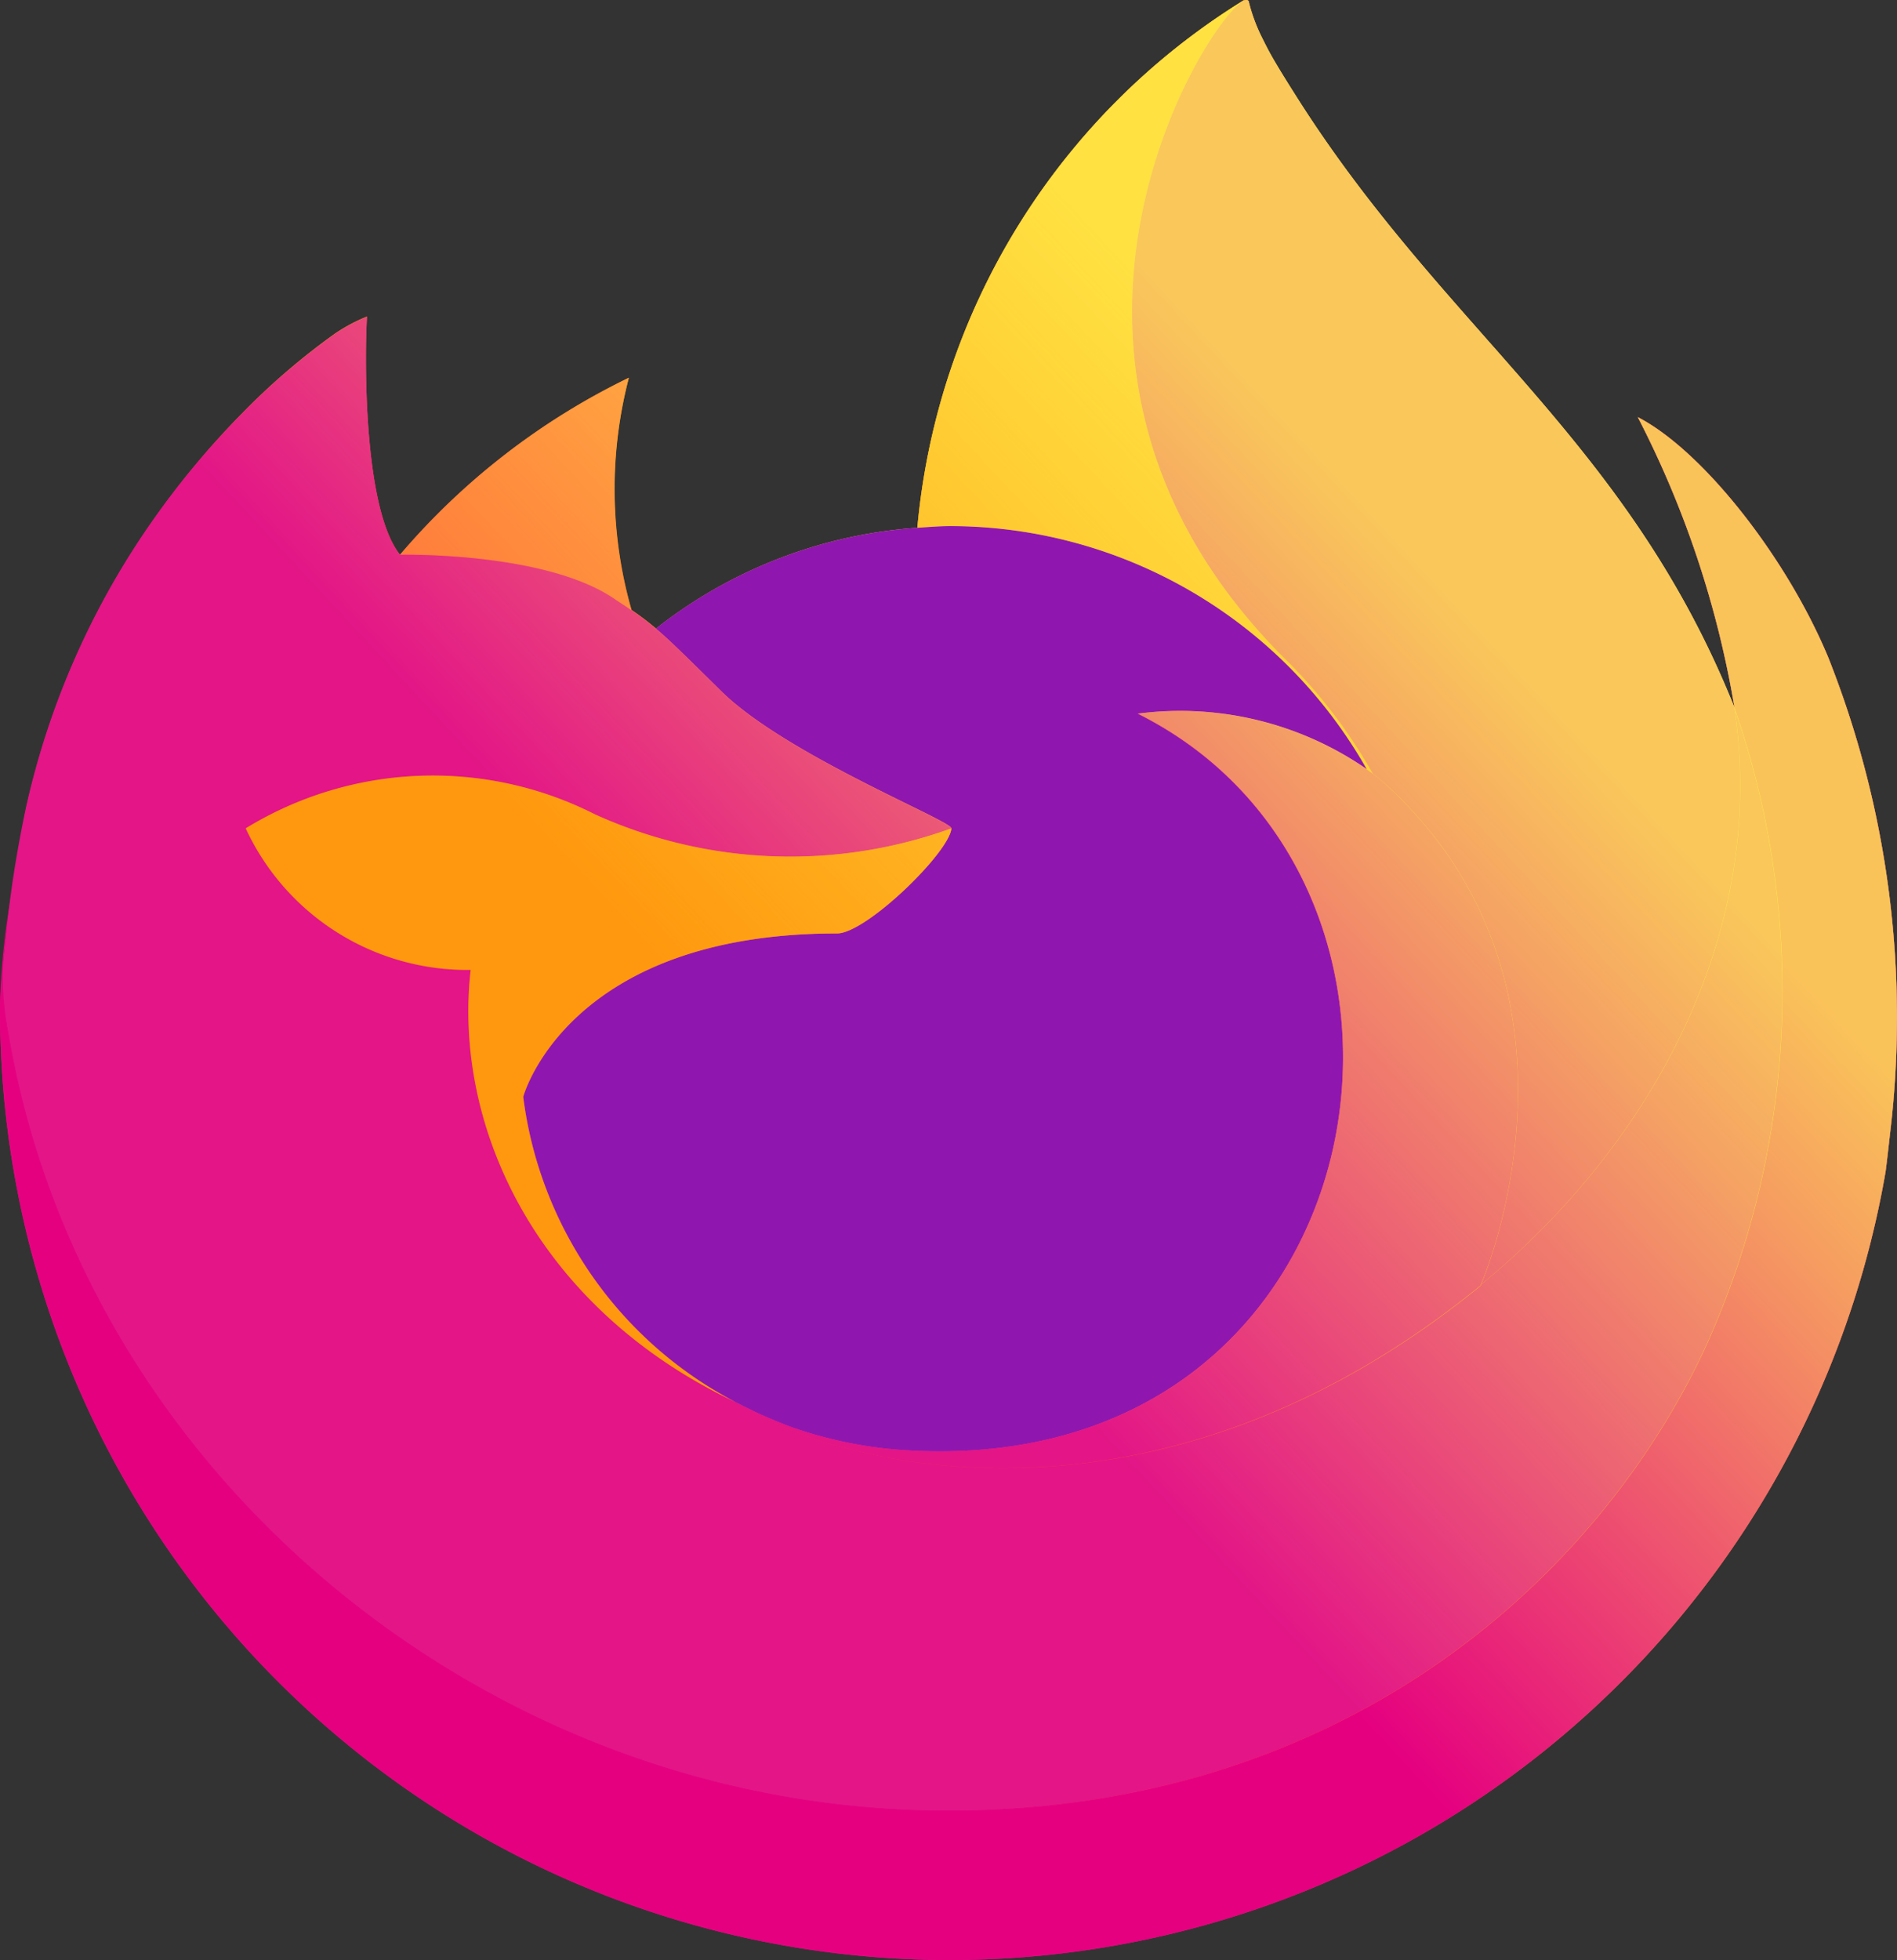 <svg xmlns="http://www.w3.org/2000/svg" xmlns:xlink="http://www.w3.org/1999/xlink" width="58.087" height="60" viewBox="0 0 58.087 60">
  <rect x="0" y="0" width="58.087" height="60" fill="#333333" stroke="none"/>
  <defs>
    <linearGradient id="firefox-linear-gradient" x1="0.85" y1="0.155" x2="0.019" y2="0.931" gradientUnits="objectBoundingBox">
      <stop offset="0.048" stop-color="#fff44f"/>
      <stop offset="0.111" stop-color="#ffe847"/>
      <stop offset="0.225" stop-color="#ffc830"/>
      <stop offset="0.368" stop-color="#ff980e"/>
      <stop offset="0.401" stop-color="#ff8b16"/>
      <stop offset="0.462" stop-color="#ff672a"/>
      <stop offset="0.534" stop-color="#ff3647"/>
      <stop offset="0.705" stop-color="#e31587"/>
    </linearGradient>
    <radialGradient id="firefox-radial-gradient" cx="0.859" cy="-0.129" r="1.283" gradientTransform="translate(-19.098) scale(0.813 1)" gradientUnits="objectBoundingBox">
      <stop offset="0.129" stop-color="#ffbd4f"/>
      <stop offset="0.186" stop-color="#ffac31"/>
      <stop offset="0.247" stop-color="#ff9d17"/>
      <stop offset="0.283" stop-color="#ff980e"/>
      <stop offset="0.403" stop-color="#ff563b"/>
      <stop offset="0.467" stop-color="#ff3750"/>
      <stop offset="0.71" stop-color="#f5156c"/>
      <stop offset="0.782" stop-color="#eb0878"/>
      <stop offset="0.86" stop-color="#e50080"/>
    </radialGradient>
    <radialGradient id="firefox-radial-gradient-2" cx="0.478" cy="0.395" r="1.283" gradientTransform="translate(-19.169) scale(0.813 1)" gradientUnits="objectBoundingBox">
      <stop offset="0.3" stop-color="#960e18"/>
      <stop offset="0.351" stop-color="#b11927" stop-opacity="0.741"/>
      <stop offset="0.435" stop-color="#db293d" stop-opacity="0.341"/>
      <stop offset="0.497" stop-color="#f5334b" stop-opacity="0.094"/>
      <stop offset="0.53" stop-color="#ff3750" stop-opacity="0"/>
    </radialGradient>
    <radialGradient id="firefox-radial-gradient-3" cx="0.5" cy="-0.3" r="1.855" gradientTransform="translate(299.255) scale(1.698 1)" gradientUnits="objectBoundingBox">
      <stop offset="0.132" stop-color="#fff44f"/>
      <stop offset="0.252" stop-color="#ffdc3e"/>
      <stop offset="0.506" stop-color="#ff9d12"/>
      <stop offset="0.526" stop-color="#ff980e"/>
    </radialGradient>
    <radialGradient id="firefox-radial-gradient-4" cx="0.195" cy="1.101" r="1.019" gradientTransform="translate(22.269) scale(1.096 1)" gradientUnits="objectBoundingBox">
      <stop offset="0.353" stop-color="#3a8ee6"/>
      <stop offset="0.472" stop-color="#5c79f0"/>
      <stop offset="0.669" stop-color="#9059ff"/>
      <stop offset="1" stop-color="#c139e6"/>
    </radialGradient>
    <radialGradient id="firefox-radial-gradient-5" cx="0.582" cy="0.366" r="0.54" gradientTransform="matrix(1.066, -0.235, 0.301, 1.138, 83.149, -23.195)" gradientUnits="objectBoundingBox">
      <stop offset="0.206" stop-color="#9059ff" stop-opacity="0"/>
      <stop offset="0.278" stop-color="#8c4ff3" stop-opacity="0.063"/>
      <stop offset="0.747" stop-color="#7716a8" stop-opacity="0.451"/>
      <stop offset="0.975" stop-color="#6e008b" stop-opacity="0.6"/>
    </radialGradient>
    <radialGradient id="firefox-radial-gradient-6" cx="2.081" cy="-1.039" r="2.922" gradientTransform="translate(3.128)" gradientUnits="objectBoundingBox">
      <stop offset="0" stop-color="#ffe226"/>
      <stop offset="0.121" stop-color="#ffdb27"/>
      <stop offset="0.295" stop-color="#ffc82a"/>
      <stop offset="0.502" stop-color="#ffa930"/>
      <stop offset="0.732" stop-color="#ff7e37"/>
      <stop offset="0.792" stop-color="#ff7139"/>
    </radialGradient>
    <radialGradient id="firefox-radial-gradient-7" cx="0.793" cy="-0.409" r="1.938" gradientTransform="translate(-17.512) scale(0.84 1)" gradientUnits="objectBoundingBox">
      <stop offset="0.113" stop-color="#fff44f"/>
      <stop offset="0.456" stop-color="#ff980e"/>
      <stop offset="0.622" stop-color="#ff5634"/>
      <stop offset="0.716" stop-color="#ff3647"/>
      <stop offset="0.904" stop-color="#e31587"/>
    </radialGradient>
    <radialGradient id="firefox-radial-gradient-8" cx="0.063" cy="-0.103" r="1.651" gradientTransform="matrix(0.222, 0.994, -1.378, 0.069, -474.401, 168.295)" gradientUnits="objectBoundingBox">
      <stop offset="0" stop-color="#fff44f"/>
      <stop offset="0.06" stop-color="#ffe847"/>
      <stop offset="0.168" stop-color="#ffc830"/>
      <stop offset="0.304" stop-color="#ff980e"/>
      <stop offset="0.356" stop-color="#ff8b16"/>
      <stop offset="0.455" stop-color="#ff672a"/>
      <stop offset="0.57" stop-color="#ff3647"/>
      <stop offset="0.737" stop-color="#e31587"/>
    </radialGradient>
    <radialGradient id="firefox-radial-gradient-9" cx="0.154" cy="-0.427" r="2.387" gradientTransform="translate(-4.739) scale(0.981 1)" gradientUnits="objectBoundingBox">
      <stop offset="0.137" stop-color="#fff44f"/>
      <stop offset="0.48" stop-color="#ff980e"/>
      <stop offset="0.592" stop-color="#ff5634"/>
      <stop offset="0.655" stop-color="#ff3647"/>
      <stop offset="0.904" stop-color="#e31587"/>
    </radialGradient>
    <radialGradient id="firefox-radial-gradient-10" cx="1.554" cy="-0.446" r="3.128" gradientTransform="translate(-28.779) scale(0.896 1)" gradientUnits="objectBoundingBox">
      <stop offset="0.094" stop-color="#fff44f"/>
      <stop offset="0.231" stop-color="#ffe141"/>
      <stop offset="0.509" stop-color="#ffaf1e"/>
      <stop offset="0.626" stop-color="#ff980e"/>
    </radialGradient>
    <linearGradient id="firefox-linear-gradient-2" x1="0.84" y1="0.151" x2="0.133" y2="0.835" gradientUnits="objectBoundingBox">
      <stop offset="0.167" stop-color="#fff44f" stop-opacity="0.8"/>
      <stop offset="0.266" stop-color="#fff44f" stop-opacity="0.635"/>
      <stop offset="0.489" stop-color="#fff44f" stop-opacity="0.216"/>
      <stop offset="0.6" stop-color="#fff44f" stop-opacity="0"/>
    </linearGradient>
  </defs>
  <g id="Firefox_logo__2019" data-name="Firefox_logo,_2019" transform="translate(-5)">
    <path id="path980" d="M60.984,20.128c-1.263-3.04-3.826-6.323-5.834-7.36A30.212,30.212,0,0,1,58.1,21.594l.005.049c-3.288-8.2-8.863-11.5-13.417-18.7-.23-.364-.461-.729-.685-1.113-.128-.22-.231-.418-.32-.6A5.291,5.291,0,0,1,43.245.079.075.075,0,0,0,43.179,0a.1.1,0,0,0-.055,0s-.01.007-.014.008l-.021.011L43.1,0a21.223,21.223,0,0,0-10.01,16.154,14.546,14.546,0,0,0-8,3.084,8.693,8.693,0,0,0-.75-.569,13.481,13.481,0,0,1-.082-7.108,21.537,21.537,0,0,0-7,5.41h-.014c-1.152-1.461-1.071-6.278-1.005-7.284a5.2,5.2,0,0,0-.971.515,21.177,21.177,0,0,0-2.842,2.435A25.394,25.394,0,0,0,9.705,15.9v0a24.559,24.559,0,0,0-3.9,8.811l-.039.192c-.055.256-.252,1.537-.286,1.816a.613.613,0,0,1-.007.064A27.714,27.714,0,0,0,5,30.793v.15a29.081,29.081,0,0,0,57.738,4.917c.049-.375.089-.747.132-1.125a29.9,29.9,0,0,0-1.886-14.607ZM27.468,42.89c.136.065.263.136.4.2l.02.013Q27.68,43,27.468,42.89ZM34.129,25.352ZM58.1,21.65v-.028l.005.031Z" transform="translate(0 0)" fill="url(#firefox-linear-gradient)"/>
    <path id="path982" d="M60.984,24.377c-1.263-3.04-3.826-6.323-5.834-7.36A30.212,30.212,0,0,1,58.1,25.843v.028l.005.031a26.335,26.335,0,0,1-.9,19.626c-3.333,7.151-11.4,14.481-24.027,14.124C19.524,59.266,7.508,49.141,5.262,35.881c-.409-2.091,0-3.151.206-4.851A21.665,21.665,0,0,0,5,35.043v.15A29.081,29.081,0,0,0,62.738,40.11c.049-.375.089-.747.132-1.125a29.9,29.9,0,0,0-1.886-14.607Z" transform="translate(0 -4.249)" fill="url(#firefox-radial-gradient)"/>
    <path id="path984" d="M60.984,24.377c-1.263-3.04-3.826-6.323-5.834-7.36A30.212,30.212,0,0,1,58.1,25.843v.028l.005.031a26.335,26.335,0,0,1-.9,19.626c-3.333,7.151-11.4,14.481-24.027,14.124C19.524,59.266,7.508,49.141,5.262,35.881c-.409-2.091,0-3.151.206-4.851A21.665,21.665,0,0,0,5,35.043v.15A29.081,29.081,0,0,0,62.738,40.11c.049-.375.089-.747.132-1.125a29.9,29.9,0,0,0-1.886-14.607Z" transform="translate(0 -4.249)" fill="url(#firefox-radial-gradient-2)"/>
    <path id="path986" d="M56.2,23.548c.063.044.122.089.181.133a15.831,15.831,0,0,0-2.7-3.523C44.643,11.118,51.312.558,52.437.021L52.448,0a21.223,21.223,0,0,0-10.01,16.154c.339-.023.675-.052,1.022-.052A14.676,14.676,0,0,1,56.2,23.548Z" transform="translate(-9.349 -0.001)" fill="url(#firefox-radial-gradient-3)"/>
    <path id="path988" d="M39.462,30.712c-.048.723-2.6,3.218-3.5,3.218-8.269,0-9.611,5-9.611,5A12.285,12.285,0,0,0,33.2,48.449c.162.084.326.16.491.234q.427.189.854.35a12.931,12.931,0,0,0,3.784.73c14.493.68,17.3-17.332,6.842-22.558a10.039,10.039,0,0,1,7.011,1.7,14.676,14.676,0,0,0-12.741-7.441c-.345,0-.683.029-1.022.052a14.546,14.546,0,0,0-8,3.084c.443.375.944.876,2,1.916,1.973,1.944,7.034,3.958,7.045,4.194Z" transform="translate(-5.332 -5.36)" fill="url(#firefox-radial-gradient-4)"/>
    <path id="path990" d="M39.462,30.712c-.048.723-2.6,3.218-3.5,3.218-8.269,0-9.611,5-9.611,5A12.285,12.285,0,0,0,33.2,48.449c.162.084.326.16.491.234q.427.189.854.35a12.931,12.931,0,0,0,3.784.73c14.493.68,17.3-17.332,6.842-22.558a10.039,10.039,0,0,1,7.011,1.7,14.676,14.676,0,0,0-12.741-7.441c-.345,0-.683.029-1.022.052a14.546,14.546,0,0,0-8,3.084c.443.375.944.876,2,1.916,1.973,1.944,7.034,3.958,7.045,4.194Z" transform="translate(-5.332 -5.36)" fill="url(#firefox-radial-gradient-5)"/>
    <path id="path992" d="M27.808,22.124c.236.15.43.281.6.4a13.481,13.481,0,0,1-.082-7.108,21.537,21.537,0,0,0-7,5.41c.142,0,4.36-.08,6.481,1.3Z" transform="translate(-4.077 -3.849)" fill="url(#firefox-radial-gradient-6)"/>
    <path id="path994" d="M5.307,34.859C7.551,48.12,19.569,58.245,33.213,58.631c12.627.357,20.695-6.973,24.027-14.124a26.335,26.335,0,0,0,.9-19.626v-.028c0-.022,0-.035,0-.028l.005.049c1.032,6.735-2.394,13.261-7.75,17.673l-.017.038c-10.435,8.5-20.421,5.128-22.443,3.751q-.212-.1-.423-.211c-6.084-2.908-8.6-8.451-8.059-13.205a7.468,7.468,0,0,1-6.888-4.333,10.968,10.968,0,0,1,10.691-.429,14.481,14.481,0,0,0,10.918.429c-.011-.236-5.072-2.251-7.045-4.194-1.054-1.039-1.555-1.54-2-1.916a8.7,8.7,0,0,0-.75-.569c-.173-.118-.367-.245-.6-.4-2.121-1.379-6.339-1.3-6.479-1.3h-.014c-1.152-1.461-1.071-6.278-1.005-7.284a5.2,5.2,0,0,0-.971.515,21.177,21.177,0,0,0-2.842,2.435,25.393,25.393,0,0,0-2.73,3.254v0a24.559,24.559,0,0,0-3.9,8.811C5.831,28,4.8,32.517,5.307,34.859Z" transform="translate(-0.041 -3.228)" fill="url(#firefox-radial-gradient-7)"/>
    <path id="path996" d="M55.871,20.157a15.831,15.831,0,0,1,2.7,3.526c.16.121.309.241.436.357,6.593,6.077,3.138,14.668,2.881,15.28,5.356-4.412,8.778-10.938,7.75-17.673-3.289-8.2-8.865-11.506-13.418-18.7-.23-.364-.461-.729-.685-1.113-.128-.22-.231-.418-.32-.6A5.291,5.291,0,0,1,54.782.079.075.075,0,0,0,54.716,0a.1.1,0,0,0-.055,0s-.01.007-.014.008l-.021.011C53.5.557,46.832,11.117,55.871,20.157Z" transform="translate(-11.537)" fill="url(#firefox-radial-gradient-8)"/>
    <path id="path998" d="M55.077,31.278c-.127-.116-.276-.236-.436-.357-.059-.044-.118-.089-.181-.133a10.039,10.039,0,0,0-7.011-1.7c10.459,5.23,7.653,23.238-6.842,22.558a12.931,12.931,0,0,1-3.784-.73q-.427-.16-.854-.35c-.164-.075-.329-.15-.491-.234l.02.013c2.021,1.38,12,4.751,22.443-3.751l.017-.038c.26-.608,3.715-9.2-2.881-15.276Z" transform="translate(-7.611 -7.242)" fill="url(#firefox-radial-gradient-9)"/>
    <path id="path1000" d="M23.525,41.471s1.342-5,9.611-5c.894,0,3.451-2.495,3.5-3.218a14.481,14.481,0,0,1-10.918-.429,10.968,10.968,0,0,0-10.691.429,7.468,7.468,0,0,0,6.888,4.333c-.539,4.755,1.975,10.3,8.059,13.205.136.065.263.136.4.2a12.276,12.276,0,0,1-6.849-9.516Z" transform="translate(-2.503 -7.9)" fill="url(#firefox-radial-gradient-10)"/>
    <path id="path1002" d="M60.984,20.128c-1.263-3.04-3.826-6.323-5.834-7.36A30.212,30.212,0,0,1,58.1,21.594l.005.049c-3.288-8.2-8.863-11.5-13.417-18.7-.23-.364-.461-.729-.685-1.113-.128-.22-.231-.418-.32-.6A5.292,5.292,0,0,1,43.245.079.075.075,0,0,0,43.179,0a.1.1,0,0,0-.055,0s-.01.007-.014.008l-.021.011L43.1,0a21.223,21.223,0,0,0-10.01,16.154c.339-.023.675-.052,1.022-.052a14.676,14.676,0,0,1,12.741,7.441,10.039,10.039,0,0,0-7.011-1.7C50.3,27.074,47.494,45.082,33,44.4a12.931,12.931,0,0,1-3.784-.73q-.427-.16-.854-.35c-.164-.075-.329-.15-.491-.234l.02.013q-.212-.1-.423-.211c.136.065.263.136.4.2a12.278,12.278,0,0,1-6.849-9.517s1.342-5,9.611-5c.894,0,3.451-2.495,3.5-3.218-.011-.236-5.072-2.251-7.045-4.194-1.054-1.039-1.555-1.54-2-1.915a8.694,8.694,0,0,0-.75-.569,13.481,13.481,0,0,1-.082-7.108,21.537,21.537,0,0,0-7,5.41h-.014c-1.152-1.461-1.071-6.278-1.005-7.284a5.2,5.2,0,0,0-.971.515,21.177,21.177,0,0,0-2.842,2.435A25.394,25.394,0,0,0,9.705,15.9v0a24.559,24.559,0,0,0-3.9,8.811l-.039.192c-.055.256-.3,1.555-.335,1.834h0A33.834,33.834,0,0,0,5,30.793v.15a29.081,29.081,0,0,0,57.738,4.917c.049-.375.089-.747.132-1.125a29.9,29.9,0,0,0-1.886-14.607ZM58.1,21.622l.005.031Z" transform="translate(0 0)" fill="url(#firefox-linear-gradient-2)"/>
  </g>
</svg>

